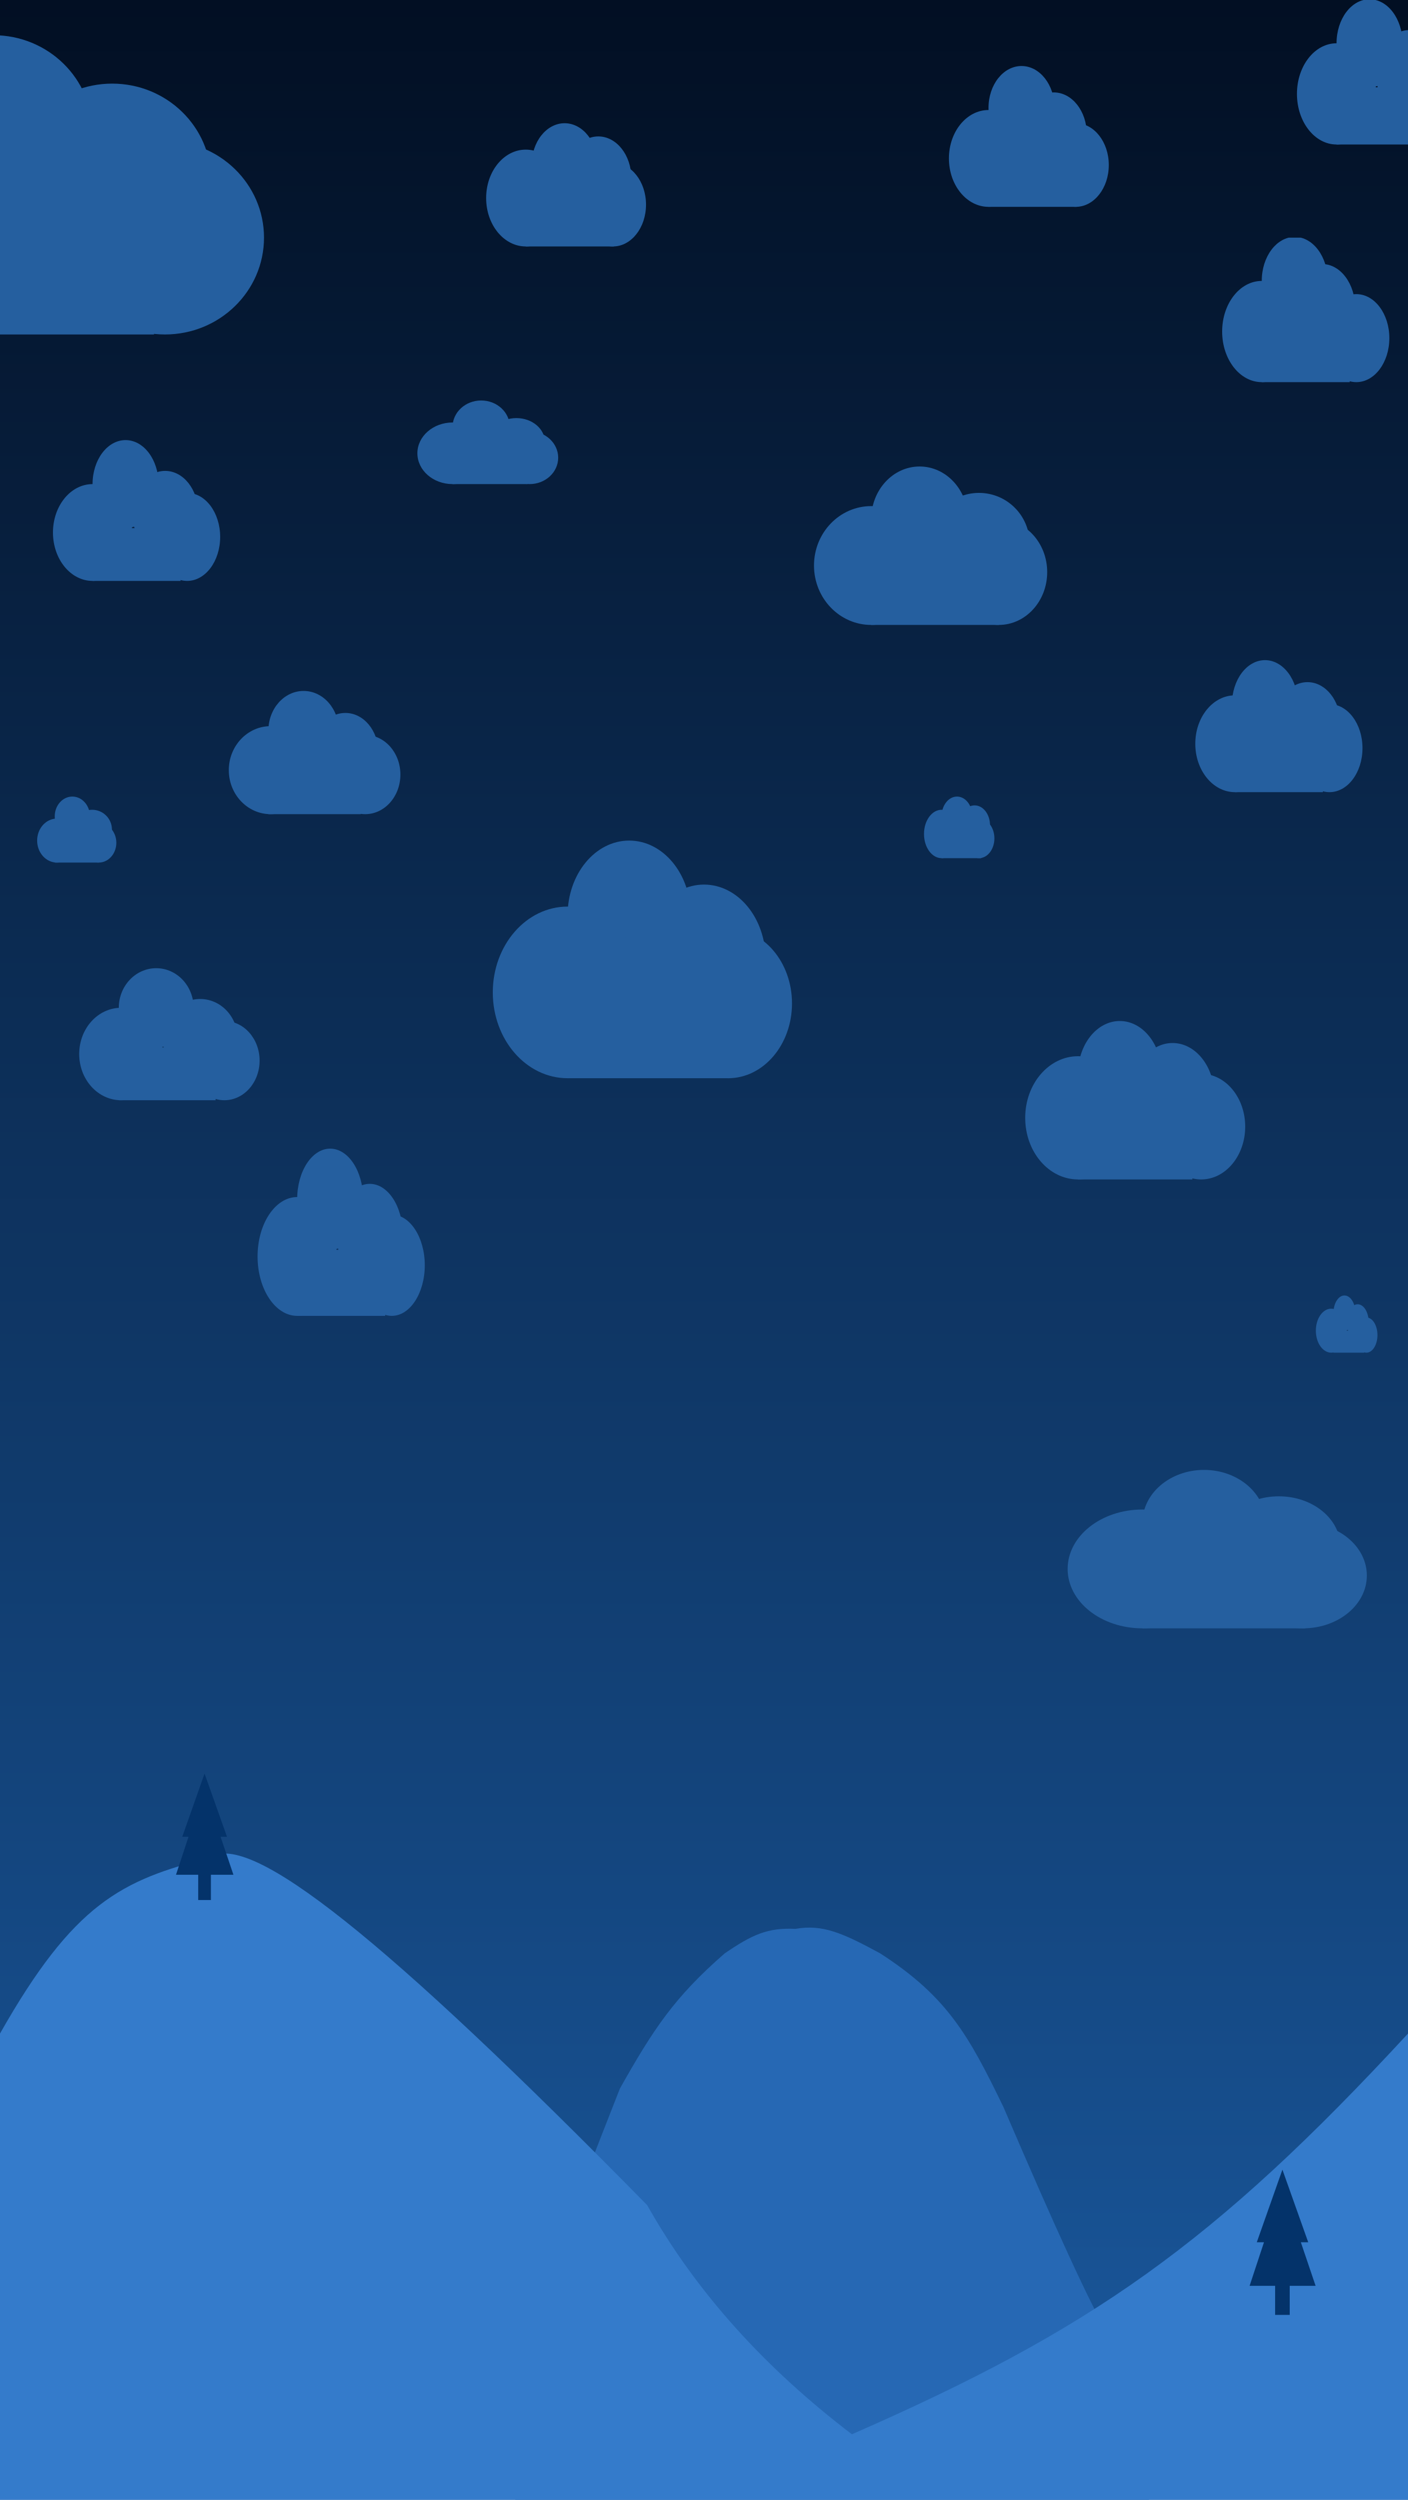 <svg width="320" height="568" viewBox="0 0 320 568" fill="none" xmlns="http://www.w3.org/2000/svg">
<g clip-path="url(#clip0)">
<rect width="320" height="568" fill="url(#paint0_linear)"/>
<path d="M117.101 535.933C113.173 547.805 119.45 529.042 140.896 474.557C148.539 460.995 153.279 453.819 164.691 443.869C170.934 439.6 174.446 437.986 180.769 438.289C186.874 437.213 191.42 439.158 200.063 443.869C215.266 453.688 220.143 462.435 228.038 478.741C251.737 533.983 258.747 546.11 261.159 535.933V568.481H117.101V535.933Z" fill="#2668B4"/>
<path d="M0 462.08C16.738 432.515 27.646 427.164 47.731 422.127C56.636 415.833 87.463 440.399 147.081 501.061C158.266 520.927 173.894 538.085 193.613 553.134C247.88 529.391 275.76 509.98 320 462.08V568H0V462.08Z" fill="#347BCB"/>
<path d="M50.134 417.369H51.592L46.489 403L41.422 417.369H42.843L40 425.991H45.045V431.738H47.932V425.991H53.05L50.134 417.369Z" fill="#04336A"/>
<path d="M295.648 509.5H297.324L291.458 493L285.634 509.5H287.268L284 519.4H289.799V526H293.117V519.4H299L295.648 509.5Z" fill="#04336A"/>
<ellipse cx="273.646" cy="346" rx="14" ry="12" fill="#255F9F"/>
<ellipse cx="290.646" cy="351.5" rx="14" ry="11.5" fill="#255F9F"/>
<ellipse cx="296.146" cy="358" rx="14.5" ry="12" fill="#255F9F"/>
<ellipse cx="259.646" cy="356.5" rx="17" ry="13.5" fill="#255F9F"/>
<rect x="259.646" y="355" width="37" height="15" fill="#255F9F"/>
<ellipse cx="16.44" cy="185.5" rx="4" ry="4.5" fill="#255F9F"/>
<circle cx="20.94" cy="188.5" r="4.5" fill="#255F9F"/>
<ellipse cx="22.44" cy="191.5" rx="4" ry="4.5" fill="#255F9F"/>
<ellipse cx="12.94" cy="191" rx="4.5" ry="5" fill="#255F9F"/>
<rect x="12.44" y="190" width="10" height="6" fill="#255F9F"/>
<ellipse cx="217.5" cy="185.5" rx="3.5" ry="4.5" fill="#255F9F"/>
<ellipse cx="221.5" cy="187.5" rx="3.5" ry="4.5" fill="#255F9F"/>
<ellipse cx="222.5" cy="190.5" rx="3.5" ry="4.5" fill="#255F9F"/>
<ellipse cx="214" cy="189.5" rx="4" ry="5.5" fill="#255F9F"/>
<rect x="214" y="189" width="9" height="6" fill="#255F9F"/>
<ellipse cx="143" cy="208" rx="14" ry="17" fill="#255F9F"/>
<ellipse cx="160" cy="218" rx="14" ry="17" fill="#255F9F"/>
<ellipse cx="165.5" cy="228" rx="14.5" ry="17" fill="#255F9F"/>
<ellipse cx="129" cy="225.5" rx="17" ry="19.5" fill="#255F9F"/>
<rect x="129" y="223" width="37" height="22" fill="#255F9F"/>
<ellipse cx="109.361" cy="97" rx="6.5" ry="6" fill="#255F9F"/>
<ellipse cx="117.361" cy="100.5" rx="6.5" ry="5.5" fill="#255F9F"/>
<ellipse cx="120.361" cy="104" rx="6.5" ry="6" fill="#255F9F"/>
<ellipse cx="102.861" cy="103" rx="8" ry="7" fill="#255F9F"/>
<rect x="102.861" y="102" width="17" height="8" fill="#255F9F"/>
<ellipse cx="287.5" cy="160" rx="7.5" ry="10" fill="#255F9F"/>
<ellipse cx="297.157" cy="164.5" rx="7.5" ry="9.5" fill="#255F9F"/>
<ellipse cx="302.157" cy="170" rx="7.5" ry="10" fill="#255F9F"/>
<ellipse cx="280.657" cy="169" rx="9" ry="11" fill="#255F9F"/>
<rect x="280.657" y="168" width="20" height="12" fill="#255F9F"/>
<ellipse cx="128.322" cy="37.5" rx="7.5" ry="9.5" fill="#255F9F"/>
<ellipse cx="135.986" cy="40.5" rx="7.5" ry="9.5" fill="#255F9F"/>
<ellipse cx="139.322" cy="46.5" rx="7.5" ry="9.5" fill="#255F9F"/>
<ellipse cx="119.486" cy="45" rx="9" ry="11" fill="#255F9F"/>
<rect x="119.486" y="43" width="20" height="13" fill="#255F9F"/>
<g clip-path="url(#clip1)">
<ellipse cx="294.261" cy="63.834" rx="7.5" ry="10" fill="#255F9F"/>
<ellipse cx="300.5" cy="70" rx="7.5" ry="10" fill="#255F9F"/>
<ellipse cx="308.261" cy="76.834" rx="7.5" ry="10" fill="#255F9F"/>
<ellipse cx="286.761" cy="75.334" rx="9" ry="11.5" fill="#255F9F"/>
<rect x="286.761" y="73.834" width="20" height="13" fill="#255F9F"/>
</g>
<ellipse cx="305.556" cy="298.362" rx="2.5" ry="4" fill="#255F9F"/>
<ellipse cx="308.556" cy="300.362" rx="2.5" ry="4" fill="#255F9F"/>
<ellipse cx="310.556" cy="303.362" rx="2.5" ry="4" fill="#255F9F"/>
<ellipse cx="302.556" cy="302.362" rx="3.5" ry="5" fill="#255F9F"/>
<rect x="303.056" y="302.362" width="7" height="5" fill="#255F9F"/>
<ellipse cx="-1.5" cy="30" rx="22.5" ry="22" fill="#255F9F"/>
<ellipse cx="25.5" cy="41" rx="22.5" ry="22" fill="#255F9F"/>
<ellipse cx="37.5" cy="54" rx="22.5" ry="22" fill="#255F9F"/>
<ellipse cx="-23.5" cy="50.5" rx="26.5" ry="25.5" fill="#255F9F"/>
<rect x="-24" y="47" width="59" height="29" fill="#255F9F"/>
<ellipse cx="254.5" cy="244" rx="9.5" ry="12" fill="#255F9F"/>
<ellipse cx="266.5" cy="249" rx="9.5" ry="12" fill="#255F9F"/>
<ellipse cx="273" cy="256" rx="10" ry="12" fill="#255F9F"/>
<ellipse cx="245" cy="254" rx="12" ry="14" fill="#255F9F"/>
<rect x="245" y="252" width="26" height="16" fill="#255F9F"/>
<ellipse cx="35.5" cy="229" rx="8.5" ry="9" fill="#255F9F"/>
<ellipse cx="45.5" cy="236" rx="8.5" ry="9" fill="#255F9F"/>
<ellipse cx="51" cy="241" rx="8" ry="9" fill="#255F9F"/>
<ellipse cx="27.5" cy="239.5" rx="9.5" ry="10.5" fill="#255F9F"/>
<rect x="27" y="238" width="22" height="12" fill="#255F9F"/>
<ellipse cx="28.537" cy="110" rx="7.5" ry="10" fill="#255F9F"/>
<ellipse cx="37.537" cy="116.5" rx="7.5" ry="9.5" fill="#255F9F"/>
<ellipse cx="42.537" cy="122" rx="7.5" ry="10" fill="#255F9F"/>
<ellipse cx="21.037" cy="121" rx="9" ry="11" fill="#255F9F"/>
<rect x="21.037" y="120" width="20" height="12" fill="#255F9F"/>
<ellipse cx="232.163" cy="24.5" rx="7.5" ry="9.5" fill="#255F9F"/>
<ellipse cx="239.5" cy="30.5" rx="7.5" ry="9.5" fill="#255F9F"/>
<ellipse cx="244.5" cy="37.5" rx="7.5" ry="9.5" fill="#255F9F"/>
<ellipse cx="224.663" cy="36" rx="9" ry="11" fill="#255F9F"/>
<rect x="224.663" y="34" width="20" height="13" fill="#255F9F"/>
<g clip-path="url(#clip2)">
<ellipse cx="311.261" cy="9.834" rx="7.5" ry="10" fill="#255F9F"/>
<ellipse cx="320.261" cy="16.834" rx="7.5" ry="10" fill="#255F9F"/>
<ellipse cx="325.261" cy="22.834" rx="7.5" ry="10" fill="#255F9F"/>
<ellipse cx="303.761" cy="21.334" rx="9" ry="11.5" fill="#255F9F"/>
<rect x="303.761" y="19.834" width="20" height="13" fill="#255F9F"/>
</g>
<ellipse cx="75.04" cy="272.5" rx="7.5" ry="11.5" fill="#255F9F"/>
<ellipse cx="84.04" cy="280.5" rx="7.5" ry="11.5" fill="#255F9F"/>
<ellipse cx="89.04" cy="287.5" rx="7.5" ry="11.5" fill="#255F9F"/>
<ellipse cx="67.54" cy="285.5" rx="9" ry="13.5" fill="#255F9F"/>
<rect x="67.54" y="284" width="20" height="15" fill="#255F9F"/>
<ellipse cx="209" cy="118" rx="11" ry="12" fill="#255F9F"/>
<circle cx="222.5" cy="123.5" r="11.5" fill="#255F9F"/>
<ellipse cx="227" cy="130" rx="11" ry="12" fill="#255F9F"/>
<ellipse cx="198" cy="128.5" rx="13" ry="13.5" fill="#255F9F"/>
<rect x="198" y="127" width="29" height="15" fill="#255F9F"/>
<ellipse cx="69" cy="166" rx="8" ry="9" fill="#255F9F"/>
<ellipse cx="78.5" cy="171" rx="7.5" ry="9" fill="#255F9F"/>
<ellipse cx="83" cy="176" rx="8" ry="9" fill="#255F9F"/>
<ellipse cx="61.5" cy="175" rx="9.5" ry="10" fill="#255F9F"/>
<rect x="61" y="174" width="21" height="11" fill="#255F9F"/>
</g>
<defs>
<linearGradient id="paint0_linear" x1="160" y1="0" x2="160" y2="568" gradientUnits="userSpaceOnUse">
<stop stop-color="#020F23"/>
<stop offset="1" stop-color="#1A599F"/>
</linearGradient>
<clipPath id="clip0">
<rect width="320" height="568" fill="white"/>
</clipPath>
<clipPath id="clip1">
<rect width="43" height="37" fill="white" transform="translate(273 54)"/>
</clipPath>
<clipPath id="clip2">
<rect width="58" height="40" fill="white" transform="translate(290)"/>
</clipPath>
</defs>
</svg>
